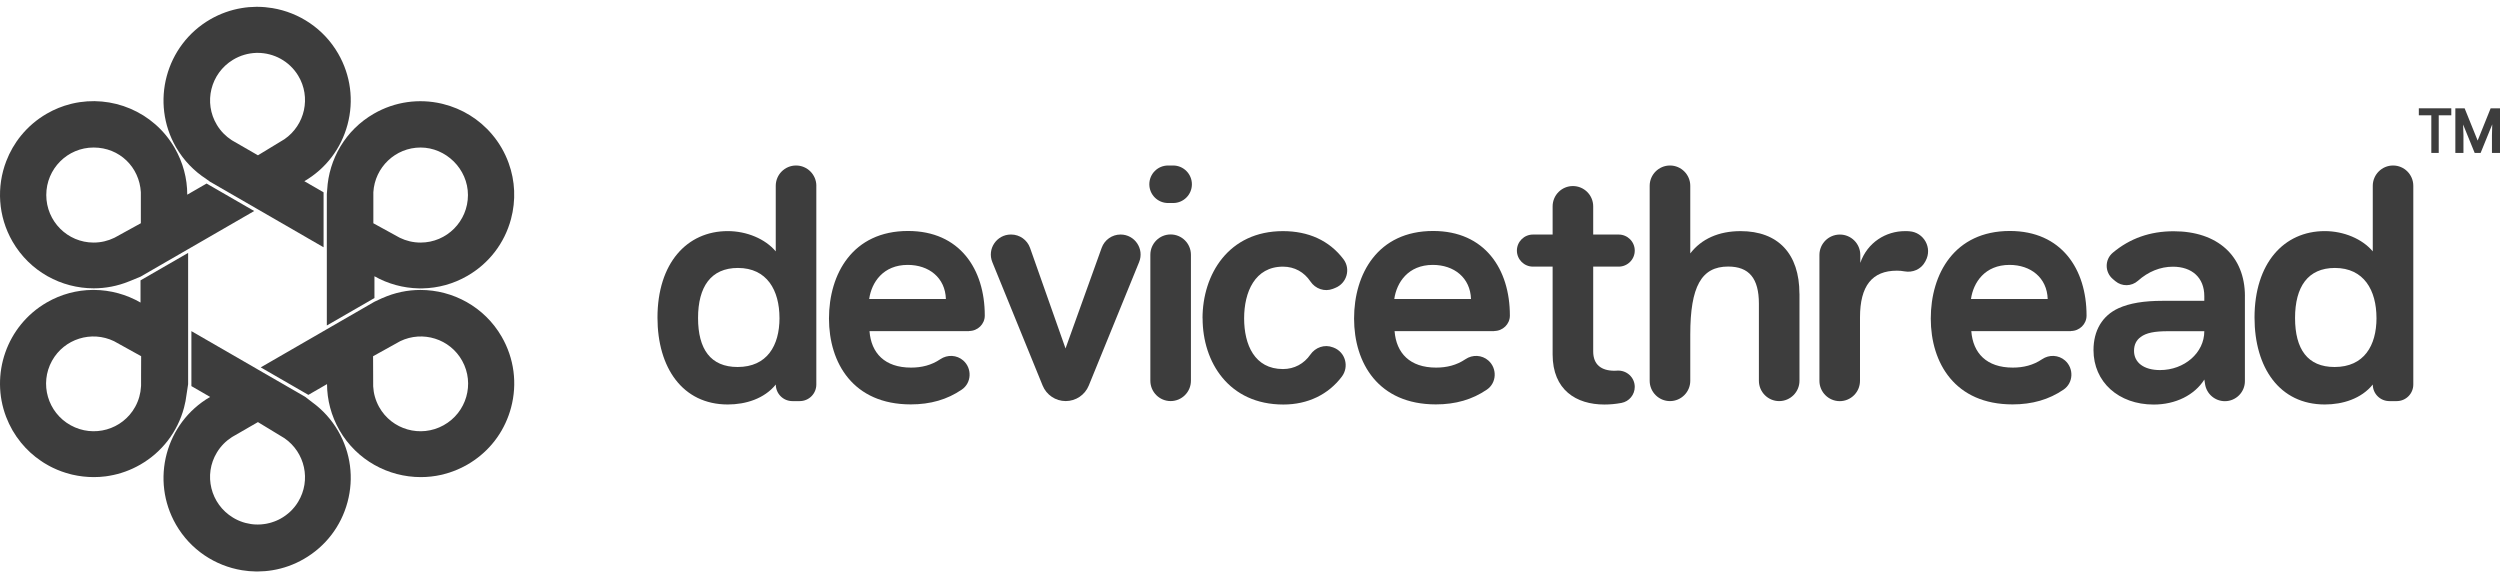 <svg width="100" height="23" viewBox="0 0 100 23" fill="none" xmlns="http://www.w3.org/2000/svg">
<g clip-path="url(#clip0_1_634)">
<path d="M13.901 4.985C14.16 4.019 14.027 3.01 13.527 2.144C12.945 1.137 11.963 0.502 10.896 0.324C10.702 0.292 10.505 0.274 10.307 0.273C10.286 0.273 10.265 0.273 10.243 0.273C10.05 0.274 9.856 0.291 9.663 0.324C9.234 0.395 8.81 0.544 8.412 0.773C6.624 1.806 6.009 4.1 7.041 5.889C7.349 6.421 7.768 6.849 8.252 7.16L8.249 7.159L8.396 7.266L10.243 8.332L10.3 8.365L10.307 8.369L12.287 9.512L12.344 9.546L12.654 9.724L12.943 9.891V7.693L12.174 7.248C13.031 6.748 13.644 5.945 13.901 4.985ZM11.378 5.568L10.318 6.212L10.297 6.2L10.243 6.169L9.641 5.822L9.384 5.674L9.304 5.628C9.292 5.62 9.279 5.613 9.266 5.605C9.033 5.454 8.83 5.25 8.677 4.998C8.134 4.103 8.421 2.937 9.319 2.392C9.609 2.216 9.927 2.127 10.243 2.116C10.265 2.115 10.286 2.115 10.307 2.115C10.947 2.116 11.57 2.439 11.927 3.025C12.45 3.887 12.201 5.002 11.378 5.568Z" fill="#3D3D3D"/>
<path d="M20.067 13.468C19.374 12.269 18.113 11.598 16.818 11.598C16.304 11.598 15.784 11.704 15.292 11.925L15.298 11.92L14.979 12.069L13.074 13.168L12.746 13.358L12.346 13.589L12.288 13.622L10.43 14.695L12.335 15.795L13.081 15.364C13.084 15.994 13.245 16.63 13.581 17.213C14.274 18.413 15.536 19.084 16.831 19.084C17.106 19.084 17.384 19.054 17.658 18.992C17.682 18.986 17.707 18.98 17.731 18.974C18.062 18.892 18.387 18.762 18.696 18.584C19.073 18.366 19.404 18.09 19.679 17.767C19.968 17.428 20.194 17.037 20.347 16.61C20.382 16.512 20.414 16.411 20.441 16.31C20.7 15.344 20.567 14.335 20.067 13.468ZM17.744 17.01C16.826 17.52 15.671 17.191 15.163 16.276C15.02 16.017 14.943 15.74 14.928 15.463C14.928 15.447 14.928 15.433 14.927 15.418V15.326L14.926 15.029L14.924 14.546L14.923 14.272V14.249L15.174 14.11L16.008 13.647C16.908 13.213 18 13.551 18.488 14.433C18.995 15.348 18.662 16.502 17.744 17.01Z" fill="#3D3D3D"/>
<path d="M13.527 17.243C13.261 16.783 12.911 16.4 12.507 16.104L12.204 15.871L10.307 14.776L10.299 14.771L10.243 14.738L8.321 13.629L8.282 13.606L8.224 13.573L7.656 13.245V15.444L8.405 15.877C6.622 16.911 6.011 19.202 7.041 20.988C7.624 21.997 8.609 22.633 9.678 22.809C9.864 22.84 10.053 22.857 10.243 22.859C10.259 22.859 10.275 22.859 10.291 22.859H10.307C10.504 22.858 10.703 22.842 10.899 22.809C11.331 22.738 11.757 22.589 12.156 22.358C13.023 21.858 13.642 21.05 13.901 20.084C14.16 19.118 14.027 18.109 13.527 17.243V17.243ZM11.926 20.072C11.882 20.145 11.833 20.214 11.781 20.279C11.755 20.311 11.728 20.342 11.699 20.373C11.689 20.384 11.678 20.396 11.668 20.407C11.664 20.41 11.661 20.414 11.657 20.417C11.642 20.432 11.628 20.446 11.613 20.461C11.583 20.488 11.553 20.515 11.522 20.541C11.491 20.567 11.459 20.592 11.426 20.616C11.361 20.664 11.293 20.707 11.223 20.746C11.198 20.759 11.172 20.772 11.147 20.785C11.144 20.787 11.141 20.788 11.138 20.79C11.113 20.802 11.088 20.813 11.062 20.824C11.062 20.824 11.062 20.824 11.061 20.825C11.035 20.836 11.007 20.847 10.981 20.857C10.98 20.857 10.979 20.858 10.978 20.858C10.95 20.869 10.923 20.878 10.894 20.887C10.886 20.89 10.878 20.893 10.869 20.895C10.858 20.899 10.848 20.902 10.837 20.905C10.818 20.911 10.799 20.916 10.779 20.921C10.74 20.93 10.702 20.939 10.664 20.947C10.648 20.949 10.632 20.952 10.617 20.955C10.594 20.959 10.571 20.963 10.547 20.965C10.531 20.967 10.515 20.968 10.499 20.97C10.488 20.971 10.476 20.973 10.464 20.974C10.451 20.975 10.438 20.976 10.426 20.977C10.406 20.978 10.386 20.979 10.366 20.979C10.346 20.98 10.326 20.981 10.307 20.981C10.286 20.981 10.264 20.981 10.243 20.979C10.223 20.979 10.203 20.978 10.183 20.977C10.164 20.975 10.144 20.974 10.124 20.972C10.104 20.97 10.085 20.968 10.065 20.965C10.052 20.964 10.04 20.962 10.028 20.96C9.889 20.939 9.751 20.904 9.617 20.851C9.6 20.844 9.583 20.838 9.566 20.83C9.56 20.828 9.553 20.825 9.545 20.821C9.528 20.814 9.512 20.807 9.496 20.799C9.435 20.77 9.376 20.739 9.318 20.703C8.421 20.159 8.133 18.993 8.676 18.099C8.83 17.845 9.033 17.642 9.266 17.492C9.279 17.483 9.291 17.475 9.304 17.468L9.384 17.422L9.64 17.275L9.98 17.078L10.243 16.927L10.296 16.896L10.307 16.89L10.317 16.884L10.655 17.089L11.378 17.528C12.201 18.095 12.45 19.209 11.926 20.072Z" fill="#3D3D3D"/>
<path d="M5.621 11.215V12.102C5.058 11.777 4.418 11.602 3.768 11.597H3.697C3.075 11.604 2.447 11.765 1.872 12.098C0.258 13.029 -0.4 14.988 0.245 16.676C0.315 16.859 0.4 17.038 0.5 17.213C0.601 17.387 0.713 17.549 0.836 17.7V17.701C1.071 17.989 1.341 18.236 1.639 18.436C1.661 18.451 1.683 18.466 1.706 18.481C1.728 18.495 1.751 18.509 1.774 18.524C1.824 18.555 1.874 18.584 1.925 18.612C1.928 18.614 1.931 18.616 1.934 18.617C1.961 18.632 1.989 18.647 2.016 18.661C2.016 18.661 2.016 18.662 2.017 18.662C2.049 18.678 2.081 18.695 2.113 18.71C2.342 18.821 2.581 18.907 2.827 18.969C2.851 18.975 2.875 18.981 2.899 18.987C3.177 19.051 3.463 19.084 3.749 19.084C3.908 19.084 4.067 19.075 4.226 19.054C4.248 19.051 4.271 19.048 4.294 19.044L4.304 19.042C4.33 19.039 4.357 19.034 4.384 19.029C4.807 18.957 5.223 18.809 5.615 18.583C6.481 18.083 7.101 17.276 7.36 16.31C7.407 16.134 7.441 15.957 7.462 15.779L7.525 15.367V10.116L5.62 11.215H5.621ZM2.825 17.01C1.907 16.501 1.573 15.348 2.08 14.432C2.569 13.551 3.661 13.213 4.561 13.647L5.646 14.248V14.272L5.643 15.029V15.418C5.642 15.432 5.641 15.447 5.64 15.463C5.625 15.739 5.549 16.017 5.406 16.276C4.899 17.191 3.744 17.519 2.825 17.01Z" fill="#3D3D3D"/>
<path d="M8.264 7.341L7.534 7.762L7.49 7.788C7.491 7.138 7.32 6.496 6.986 5.917C6.144 4.458 4.46 3.78 2.897 4.142H2.897C2.873 4.147 2.849 4.153 2.825 4.16H2.824C2.498 4.242 2.178 4.37 1.872 4.547C1.465 4.782 1.119 5.082 0.839 5.427C0.588 5.735 0.391 6.08 0.251 6.445C-0.141 7.464 -0.086 8.645 0.501 9.662C1.194 10.862 2.455 11.533 3.75 11.533C4.222 11.533 4.699 11.443 5.155 11.258L5.164 11.254C5.164 11.254 5.166 11.254 5.167 11.254L5.621 11.067L6.005 10.845L7.525 9.967L7.889 9.757L8.226 9.563L8.284 9.529L10.168 8.441L8.264 7.342V7.341ZM1.851 7.801C1.851 6.752 2.698 5.901 3.744 5.901C4.79 5.901 5.577 6.692 5.634 7.689V8.93L5.613 8.941L4.949 9.306L4.69 9.449L4.609 9.493C4.596 9.5 4.583 9.507 4.569 9.514C4.32 9.635 4.04 9.703 3.744 9.703C2.698 9.703 1.851 8.851 1.851 7.801Z" fill="#3D3D3D"/>
<path d="M20.347 6.525C20.272 6.317 20.178 6.115 20.066 5.92C19.953 5.726 19.826 5.545 19.685 5.379C19.168 4.764 18.477 4.348 17.727 4.161C17.703 4.155 17.679 4.149 17.655 4.143C16.766 3.94 15.801 4.058 14.951 4.55C13.815 5.205 13.154 6.369 13.087 7.59L13.073 7.768V9.966H13.073V13.02L14.978 11.921V11.05C15.518 11.355 16.128 11.522 16.749 11.535C16.775 11.535 16.802 11.536 16.829 11.536C16.857 11.536 16.882 11.536 16.909 11.535C17.517 11.522 18.131 11.361 18.695 11.035C19.561 10.535 20.181 9.728 20.44 8.762C20.64 8.013 20.606 7.239 20.347 6.525ZM16.824 9.703C16.528 9.703 16.248 9.635 15.999 9.514C15.985 9.507 15.972 9.5 15.959 9.493L15.879 9.449L15.619 9.306L14.955 8.942L14.934 8.931V7.689C14.992 6.692 15.816 5.901 16.824 5.901C17.832 5.901 18.718 6.752 18.718 7.802C18.718 8.852 17.87 9.703 16.824 9.703Z" fill="#3D3D3D"/>
<path d="M32.653 7.433V15.381C32.653 15.747 32.357 16.044 31.99 16.044H31.694C31.328 16.044 31.032 15.747 31.032 15.381C30.571 15.95 29.827 16.179 29.112 16.179C27.299 16.179 26.299 14.705 26.299 12.705C26.299 10.528 27.475 9.244 29.11 9.244C29.867 9.244 30.611 9.555 31.03 10.055V7.432C31.03 6.985 31.393 6.62 31.842 6.62C32.29 6.62 32.654 6.985 32.654 7.432L32.653 7.433ZM31.179 12.72C31.179 11.611 30.679 10.718 29.517 10.718C28.435 10.718 27.922 11.474 27.922 12.72C27.922 13.965 28.423 14.68 29.504 14.68C30.68 14.68 31.18 13.828 31.18 12.72H31.178H31.179Z" fill="#3D3D3D"/>
<path d="M38.765 13.245H34.78C34.847 14.124 35.389 14.704 36.443 14.704C36.863 14.704 37.256 14.61 37.613 14.368C37.897 14.176 38.272 14.195 38.529 14.419C38.889 14.736 38.867 15.315 38.47 15.585C37.889 15.982 37.219 16.176 36.43 16.176C34.132 16.176 33.159 14.526 33.159 12.742C33.159 10.957 34.105 9.239 36.322 9.239C38.391 9.239 39.391 10.767 39.391 12.619V12.625C39.391 12.966 39.107 13.24 38.765 13.24V13.245ZM37.836 11.961C37.809 11.109 37.16 10.596 36.309 10.596C35.322 10.596 34.861 11.299 34.767 11.961H37.836Z" fill="#3D3D3D"/>
<path d="M40.436 9.381H40.446C40.785 9.381 41.089 9.596 41.202 9.916L42.621 13.938L44.067 9.913C44.182 9.594 44.484 9.381 44.822 9.381C45.392 9.381 45.779 9.957 45.564 10.485L43.55 15.424C43.397 15.798 43.033 16.043 42.628 16.043C42.224 16.043 41.859 15.798 41.706 15.424L39.693 10.485C39.478 9.957 39.867 9.381 40.435 9.381H40.437H40.436Z" fill="#3D3D3D"/>
<path d="M46.724 6.62H46.926C47.338 6.62 47.676 6.956 47.676 7.371C47.676 7.785 47.341 8.121 46.926 8.121H46.724C46.308 8.121 45.973 7.785 45.973 7.371C45.973 6.956 46.308 6.62 46.724 6.62ZM46.825 9.378C47.273 9.378 47.637 9.742 47.637 10.19V15.231C47.637 15.678 47.273 16.043 46.825 16.043C46.378 16.043 46.014 15.678 46.014 15.231V10.19C46.014 9.742 46.378 9.378 46.825 9.378Z" fill="#3D3D3D"/>
<path d="M48.101 12.733C48.101 10.975 49.141 9.245 51.319 9.245C52.325 9.245 53.166 9.611 53.739 10.369C54.038 10.764 53.87 11.334 53.41 11.516L53.318 11.553C52.984 11.684 52.614 11.553 52.416 11.257C52.166 10.884 51.782 10.666 51.319 10.666C50.196 10.666 49.765 11.68 49.765 12.735C49.765 13.789 50.184 14.762 51.319 14.762C51.773 14.762 52.161 14.549 52.413 14.186C52.615 13.893 52.983 13.764 53.314 13.893L53.347 13.905C53.817 14.087 53.975 14.666 53.672 15.067C53.132 15.78 52.315 16.181 51.334 16.181C49.157 16.181 48.104 14.49 48.104 12.735L48.102 12.733H48.101Z" fill="#3D3D3D"/>
<path d="M59.768 13.245H55.783C55.851 14.124 56.393 14.704 57.446 14.704C57.867 14.704 58.26 14.61 58.618 14.368C58.902 14.176 59.276 14.195 59.533 14.419C59.893 14.736 59.871 15.315 59.474 15.585C58.893 15.982 58.223 16.176 57.434 16.176C55.136 16.176 54.163 14.526 54.163 12.742C54.163 10.957 55.109 9.239 57.326 9.239C59.395 9.239 60.395 10.767 60.395 12.619V12.625C60.395 12.966 60.111 13.24 59.769 13.24V13.245H59.768ZM58.84 11.961C58.813 11.109 58.163 10.596 57.312 10.596C56.325 10.596 55.865 11.299 55.771 11.961H58.84Z" fill="#3D3D3D"/>
<path d="M63.728 10.665V14.059C63.728 14.586 64.053 14.83 64.58 14.83C64.615 14.83 64.65 14.83 64.686 14.825C65.067 14.801 65.39 15.096 65.39 15.476C65.39 15.788 65.167 16.06 64.858 16.117C64.629 16.16 64.403 16.181 64.174 16.181C63.051 16.181 62.105 15.6 62.105 14.179V10.665H61.318C60.964 10.665 60.676 10.377 60.676 10.023C60.676 9.67 60.964 9.382 61.318 9.382H62.105V8.254C62.105 7.806 62.468 7.442 62.916 7.442C63.363 7.442 63.728 7.806 63.728 8.254V9.382H64.748C65.102 9.382 65.39 9.67 65.39 10.023C65.39 10.377 65.102 10.665 64.748 10.665H63.728Z" fill="#3D3D3D"/>
<path d="M71.979 11.744V15.232C71.979 15.679 71.615 16.044 71.167 16.044C70.72 16.044 70.356 15.679 70.356 15.232V12.149C70.356 11.134 69.964 10.662 69.125 10.662C68.058 10.662 67.611 11.46 67.611 13.38V15.232C67.611 15.679 67.246 16.044 66.799 16.044C66.353 16.044 65.987 15.679 65.987 15.232V7.432C65.987 6.985 66.352 6.62 66.799 6.62C67.247 6.62 67.611 6.985 67.611 7.432V10.137C68.056 9.557 68.747 9.245 69.624 9.245C71.124 9.245 71.977 10.151 71.977 11.746L71.978 11.744H71.979Z" fill="#3D3D3D"/>
<path d="M77.024 10.435L77 10.479C76.839 10.774 76.505 10.915 76.177 10.854C76.082 10.835 75.98 10.827 75.874 10.827C74.886 10.827 74.4 11.435 74.4 12.693V15.234C74.4 15.682 74.036 16.046 73.589 16.046C73.143 16.046 72.777 15.682 72.777 15.234V10.199C72.777 9.747 73.143 9.382 73.595 9.382C74.046 9.382 74.412 9.748 74.412 10.199V10.516C74.696 9.692 75.441 9.245 76.197 9.245C76.259 9.245 76.318 9.245 76.375 9.251C76.958 9.292 77.305 9.92 77.025 10.433V10.435H77.024Z" fill="#3D3D3D"/>
<path d="M82.837 13.245H78.852C78.919 14.124 79.46 14.704 80.513 14.704C80.935 14.704 81.327 14.61 81.685 14.368C81.969 14.176 82.343 14.195 82.601 14.419C82.961 14.736 82.939 15.315 82.542 15.585C81.961 15.982 81.29 16.176 80.502 16.176C78.204 16.176 77.231 14.526 77.231 12.742C77.231 10.957 78.177 9.239 80.394 9.239C82.462 9.239 83.462 10.767 83.462 12.619V12.625C83.462 12.966 83.178 13.24 82.837 13.24V13.245ZM81.908 11.961C81.881 11.109 81.231 10.596 80.381 10.596C79.394 10.596 78.933 11.299 78.839 11.961H81.908Z" fill="#3D3D3D"/>
<path d="M89.796 11.842V15.246C89.796 15.687 89.438 16.047 88.995 16.047C88.6 16.047 88.265 15.759 88.203 15.37L88.174 15.182C87.781 15.803 87.026 16.182 86.147 16.182C84.74 16.182 83.74 15.276 83.74 14.005C83.74 13.22 84.092 12.627 84.74 12.329C85.186 12.127 85.754 12.033 86.51 12.033H88.172V11.843C88.172 11.113 87.686 10.668 86.916 10.668C86.412 10.668 85.93 10.864 85.517 11.232C85.262 11.459 84.877 11.467 84.616 11.248L84.514 11.162C84.187 10.886 84.184 10.381 84.514 10.107C85.198 9.535 86.002 9.25 86.944 9.25C88.703 9.25 89.797 10.238 89.797 11.847V11.842H89.796ZM88.174 13.248H86.727C86.172 13.248 85.847 13.316 85.631 13.478C85.456 13.6 85.361 13.788 85.361 14.032C85.361 14.504 85.754 14.803 86.401 14.803C87.374 14.803 88.172 14.114 88.172 13.249H88.174L88.174 13.248Z" fill="#3D3D3D"/>
<path d="M96.532 7.433V15.381C96.532 15.747 96.236 16.044 95.87 16.044H95.574C95.207 16.044 94.911 15.747 94.911 15.381C94.451 15.95 93.707 16.179 92.992 16.179C91.181 16.179 90.181 14.705 90.181 12.705C90.181 10.528 91.356 9.244 92.992 9.244C93.748 9.244 94.492 9.555 94.911 10.055V7.432C94.911 6.985 95.275 6.62 95.723 6.62C96.171 6.62 96.532 6.985 96.532 7.432V7.433ZM95.059 12.72C95.059 11.611 94.558 10.718 93.396 10.718C92.315 10.718 91.802 11.474 91.802 12.72C91.802 13.965 92.302 14.68 93.384 14.68C94.559 14.68 95.06 13.828 95.06 12.72H95.058H95.059Z" fill="#3D3D3D"/>
<path d="M96.753 4.612H97.253V6.117H97.549V4.612H98.052V4.332H96.753V4.612Z" fill="#3D3D3D"/>
<path d="M99.626 4.332L99.106 5.623L98.585 4.332H98.214V6.117H98.538V5.409L98.524 4.98L98.987 6.117H99.225L99.69 4.974L99.678 5.409V6.117H100V4.332H99.626Z" fill="#3D3D3D"/>
</g>
<defs>
<clipPath id="clip0_1_634">
<rect width="100" height="22.727" fill="white" transform="translate(0 0.273)"/>
</clipPath>
</defs>
</svg>
